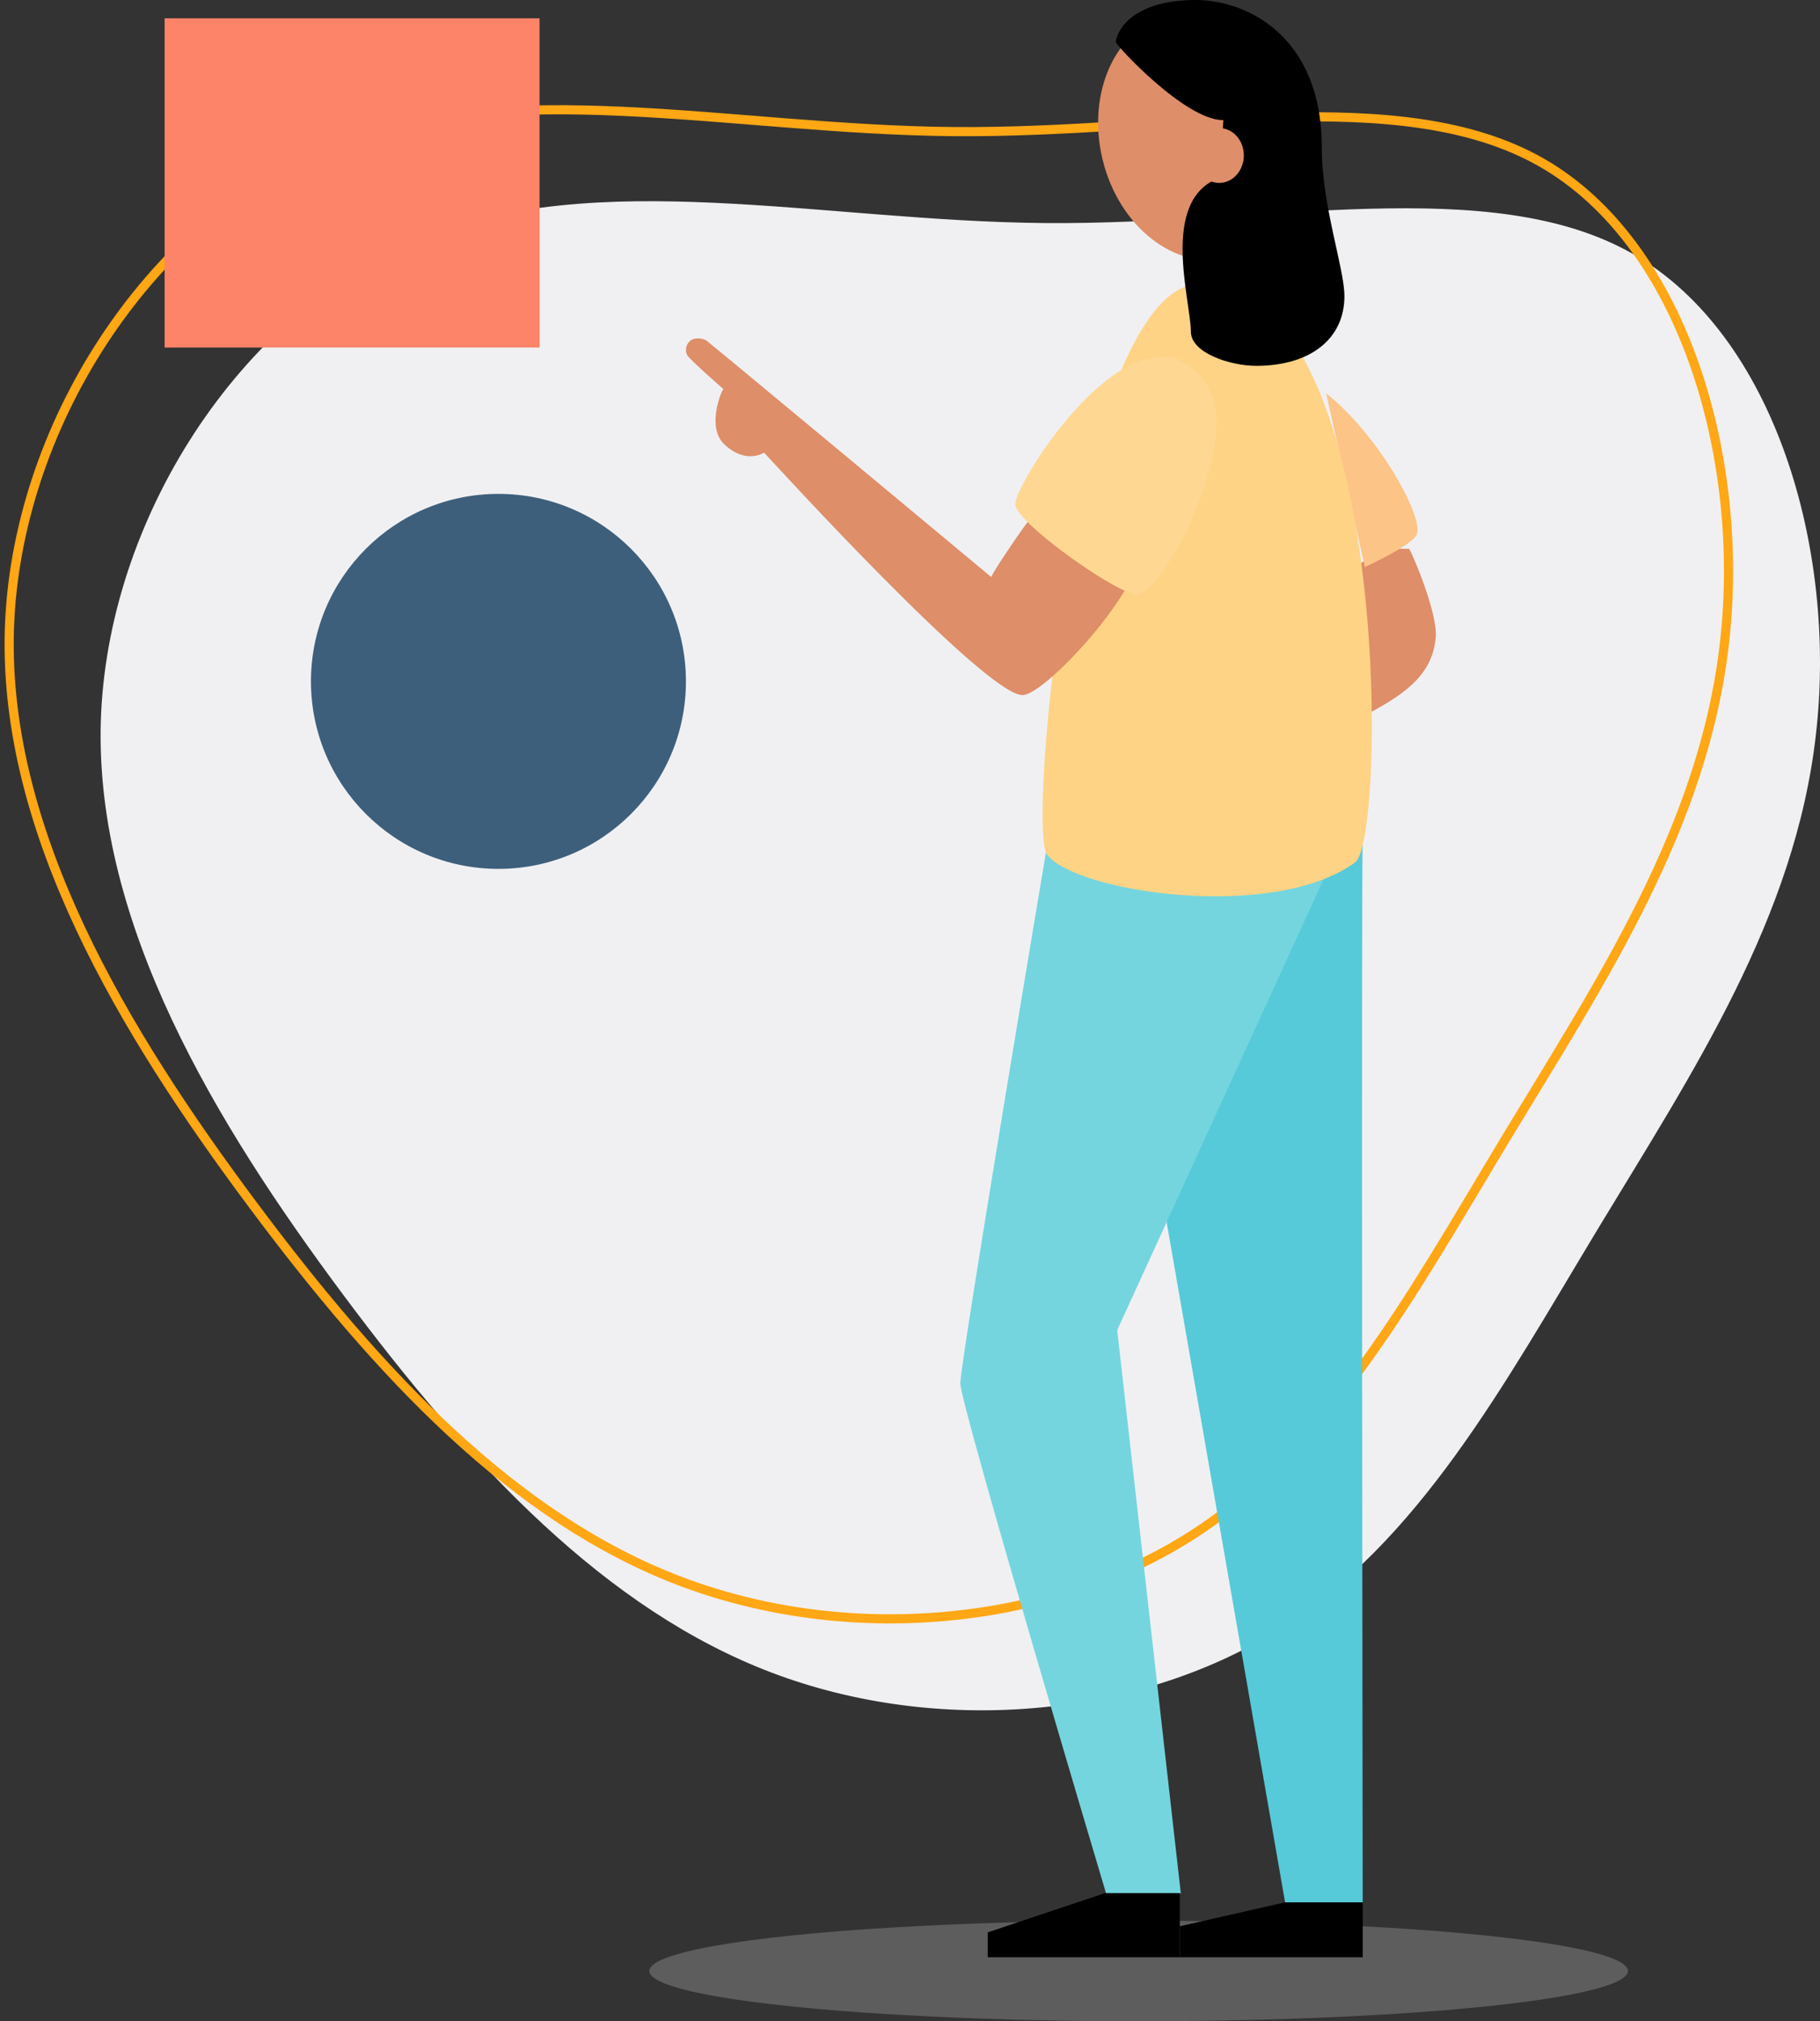 <?xml version="1.0" encoding="UTF-8"?>
<svg width="199px" height="221px" viewBox="0 0 199 221" version="1.1" xmlns="http://www.w3.org/2000/svg" xmlns:xlink="http://www.w3.org/1999/xlink">
    <rect x="0" y="0" width="199" height="221" fill="#333333" stroke="none"/>
    <!-- Generator: Sketch 55.1 (78136) - https://sketchapp.com -->
    <title>Group 10</title>
    <desc>Created with Sketch.</desc>
    <g id="Page-1" stroke="none" stroke-width="1" fill="none" fill-rule="evenodd">
        <g id="Desktop-HD" transform="translate(-851, -1156)">
            <g id="Find-the-perfect-match" transform="translate(240, 1155)">
                <g id="Group-10" transform="translate(612, 0)">
                    <ellipse id="Oval-Copy-2" fill="#D8D8D8" opacity="0.256" cx="123.5" cy="216.5" rx="53.5" ry="5.5"></ellipse>
                    <g id="choices-colour" transform="translate(99, 107.5) scale(-1, 1) translate(-99, -107.5) ">
                        <path d="M153.364,27.219 C172.895,35.405 187.328,57.829 187.979,79.933 C188.592,102.075 175.422,123.851 161.437,142.616 C147.493,161.339 132.737,177.011 114.59,183.894 C96.407,190.773 74.8,188.862 59.306,179.254 C43.855,169.682 34.559,152.384 24.241,135.287 C13.927,118.234 2.675,101.342 0.433,81.193 C-1.851,61.085 4.918,37.641 20.452,28.766 C35.987,19.891 60.243,25.593 84.706,25.389 C109.169,25.185 133.795,19.08 153.364,27.219 Z" id="Path" fill="#F0F0F3" fill-rule="nonzero"></path>
                        <path d="M163.364,17.219 C182.895,25.405 197.328,47.829 197.979,69.933 C198.592,92.075 185.422,113.851 171.437,132.616 C157.493,151.339 142.737,167.011 124.59,173.894 C106.407,180.773 84.8,178.862 69.306,169.254 C53.855,159.682 44.559,142.384 34.241,125.287 C23.927,108.234 12.675,91.342 10.433,71.193 C8.149,51.085 14.918,27.641 30.452,18.766 C45.987,9.891 70.243,15.593 94.706,15.389 C119.169,15.185 143.795,9.08 163.364,17.219 Z" id="Path-Copy-5" stroke="#FFA714" fill-rule="nonzero"></path>
                        <path d="M50,92.565 C50.159,95.56 50,209 50,209 L58.487,209 L71.47,134.45 C71.634,132.034 74,105.314 74,105.314 L59.058,91 L50,92.565 Z" id="Path" fill="#56CAD8" fill-rule="nonzero"></path>
                        <path d="M84.268,92 C84.268,92 94,149.886 94,152.243 C94,154.599 78.066,208 78.066,208 L69.89,208 L76.845,146.431 L53,94.347" id="Path" fill="#74D5DE" fill-rule="nonzero"></path>
                        <path d="M44.929,61 C44.501,61.638 41.808,68.082 42.011,70.618 C42.323,74.499 44.92,76.645 49.361,79 C50.638,79 52,63.874 52,63.874 L48.006,61 L44.929,61 Z" id="Path" fill="#DE8E68" fill-rule="nonzero"></path>
                        <path d="M54,44 C48.131,48.661 43.153,57.836 44.121,59.524 C44.585,60.314 47.003,61.721 49.765,63" id="Path" fill="#FCC486" fill-rule="nonzero"></path>
                        <ellipse id="Oval" fill="#DE8E68" fill-rule="nonzero" transform="translate(67.989, 15.918) rotate(-76.27) translate(-67.989, -15.918) " cx="67.989" cy="15.918" rx="13.669" ry="10.756"></ellipse>
                        <path d="M67.673,32 C81.213,32 86.745,91.409 84.523,94.422 C81.493,98.532 59.808,101.842 50.822,95.289 C47.365,92.778 46.841,32 67.673,32 Z" id="Path" fill="#FED385" fill-rule="nonzero"></path>
                        <polyline id="Path" fill="#000000" fill-rule="nonzero" points="50 209 50 215 70 215 70 211.611 58.515 209"></polyline>
                        <polyline id="Path" fill="#000000" fill-rule="nonzero" points="70 208 70 215 91 215 91 212.278 78.226 208"></polyline>
                        <path d="M86.454,57.849 C86.838,58.253 90.157,63.061 90.621,64.087 C91.546,63.304 121.257,38.586 121.745,38.251 C122.233,37.916 123.079,37.945 123.409,38.167 C123.963,38.527 124.158,39.241 123.863,39.83 C123.601,40.312 119.907,43.536 119.907,43.536 C120.208,43.909 121.75,47.789 119.776,49.61 C118.433,50.851 116.91,51.263 115.446,50.495 C114.475,51.538 91.255,77 87.204,77 C85.33,77 78.899,70.453 76,65.521" id="Path" fill="#DE8E68" fill-rule="nonzero"></path>
                        <path d="M66,46.981 C66,54.926 72.427,66 74.652,66 C76.876,66 88,58.056 88,56.13 C88,54.204 79.348,40 71.933,40 C68.966,40 66,43.13 66,46.981 Z" id="Path" fill="#FED892" fill-rule="nonzero"></path>
                        <path d="M65.234,14.137 C69.413,14.168 77,5.918 77,5.598 C77,4.867 75.71,1 68.228,1 C62.883,1 54.475,4.767 54.475,17.137 C54.475,23.507 52,30.31 52,33.384 C52,38.056 55.74,41 61.647,41 C64.5,41 68.79,39.585 68.79,37.263 C68.79,33.867 72.252,22.833 65.639,20.43" id="Path" fill="#000000" fill-rule="nonzero"></path>
                        <path d="M67,20.622 C66.61,20.867 66.156,20.998 65.691,21 C64.205,21 63,19.655 63,17.994 C63,16.334 64.205,15 65.691,15 C65.969,15 66.245,15.047 66.506,15.138" id="Path" fill="#DE8E68" fill-rule="nonzero"></path>
                        <rect id="Rectangle" fill="#FD8369" x="140" y="3" width="41" height="36"></rect>
                        <circle id="Oval" fill="#3E5F7B" fill-rule="nonzero" cx="144.5" cy="75.5" r="20.5"></circle>
                    </g>
                </g>
            </g>
        </g>
    </g>
</svg>